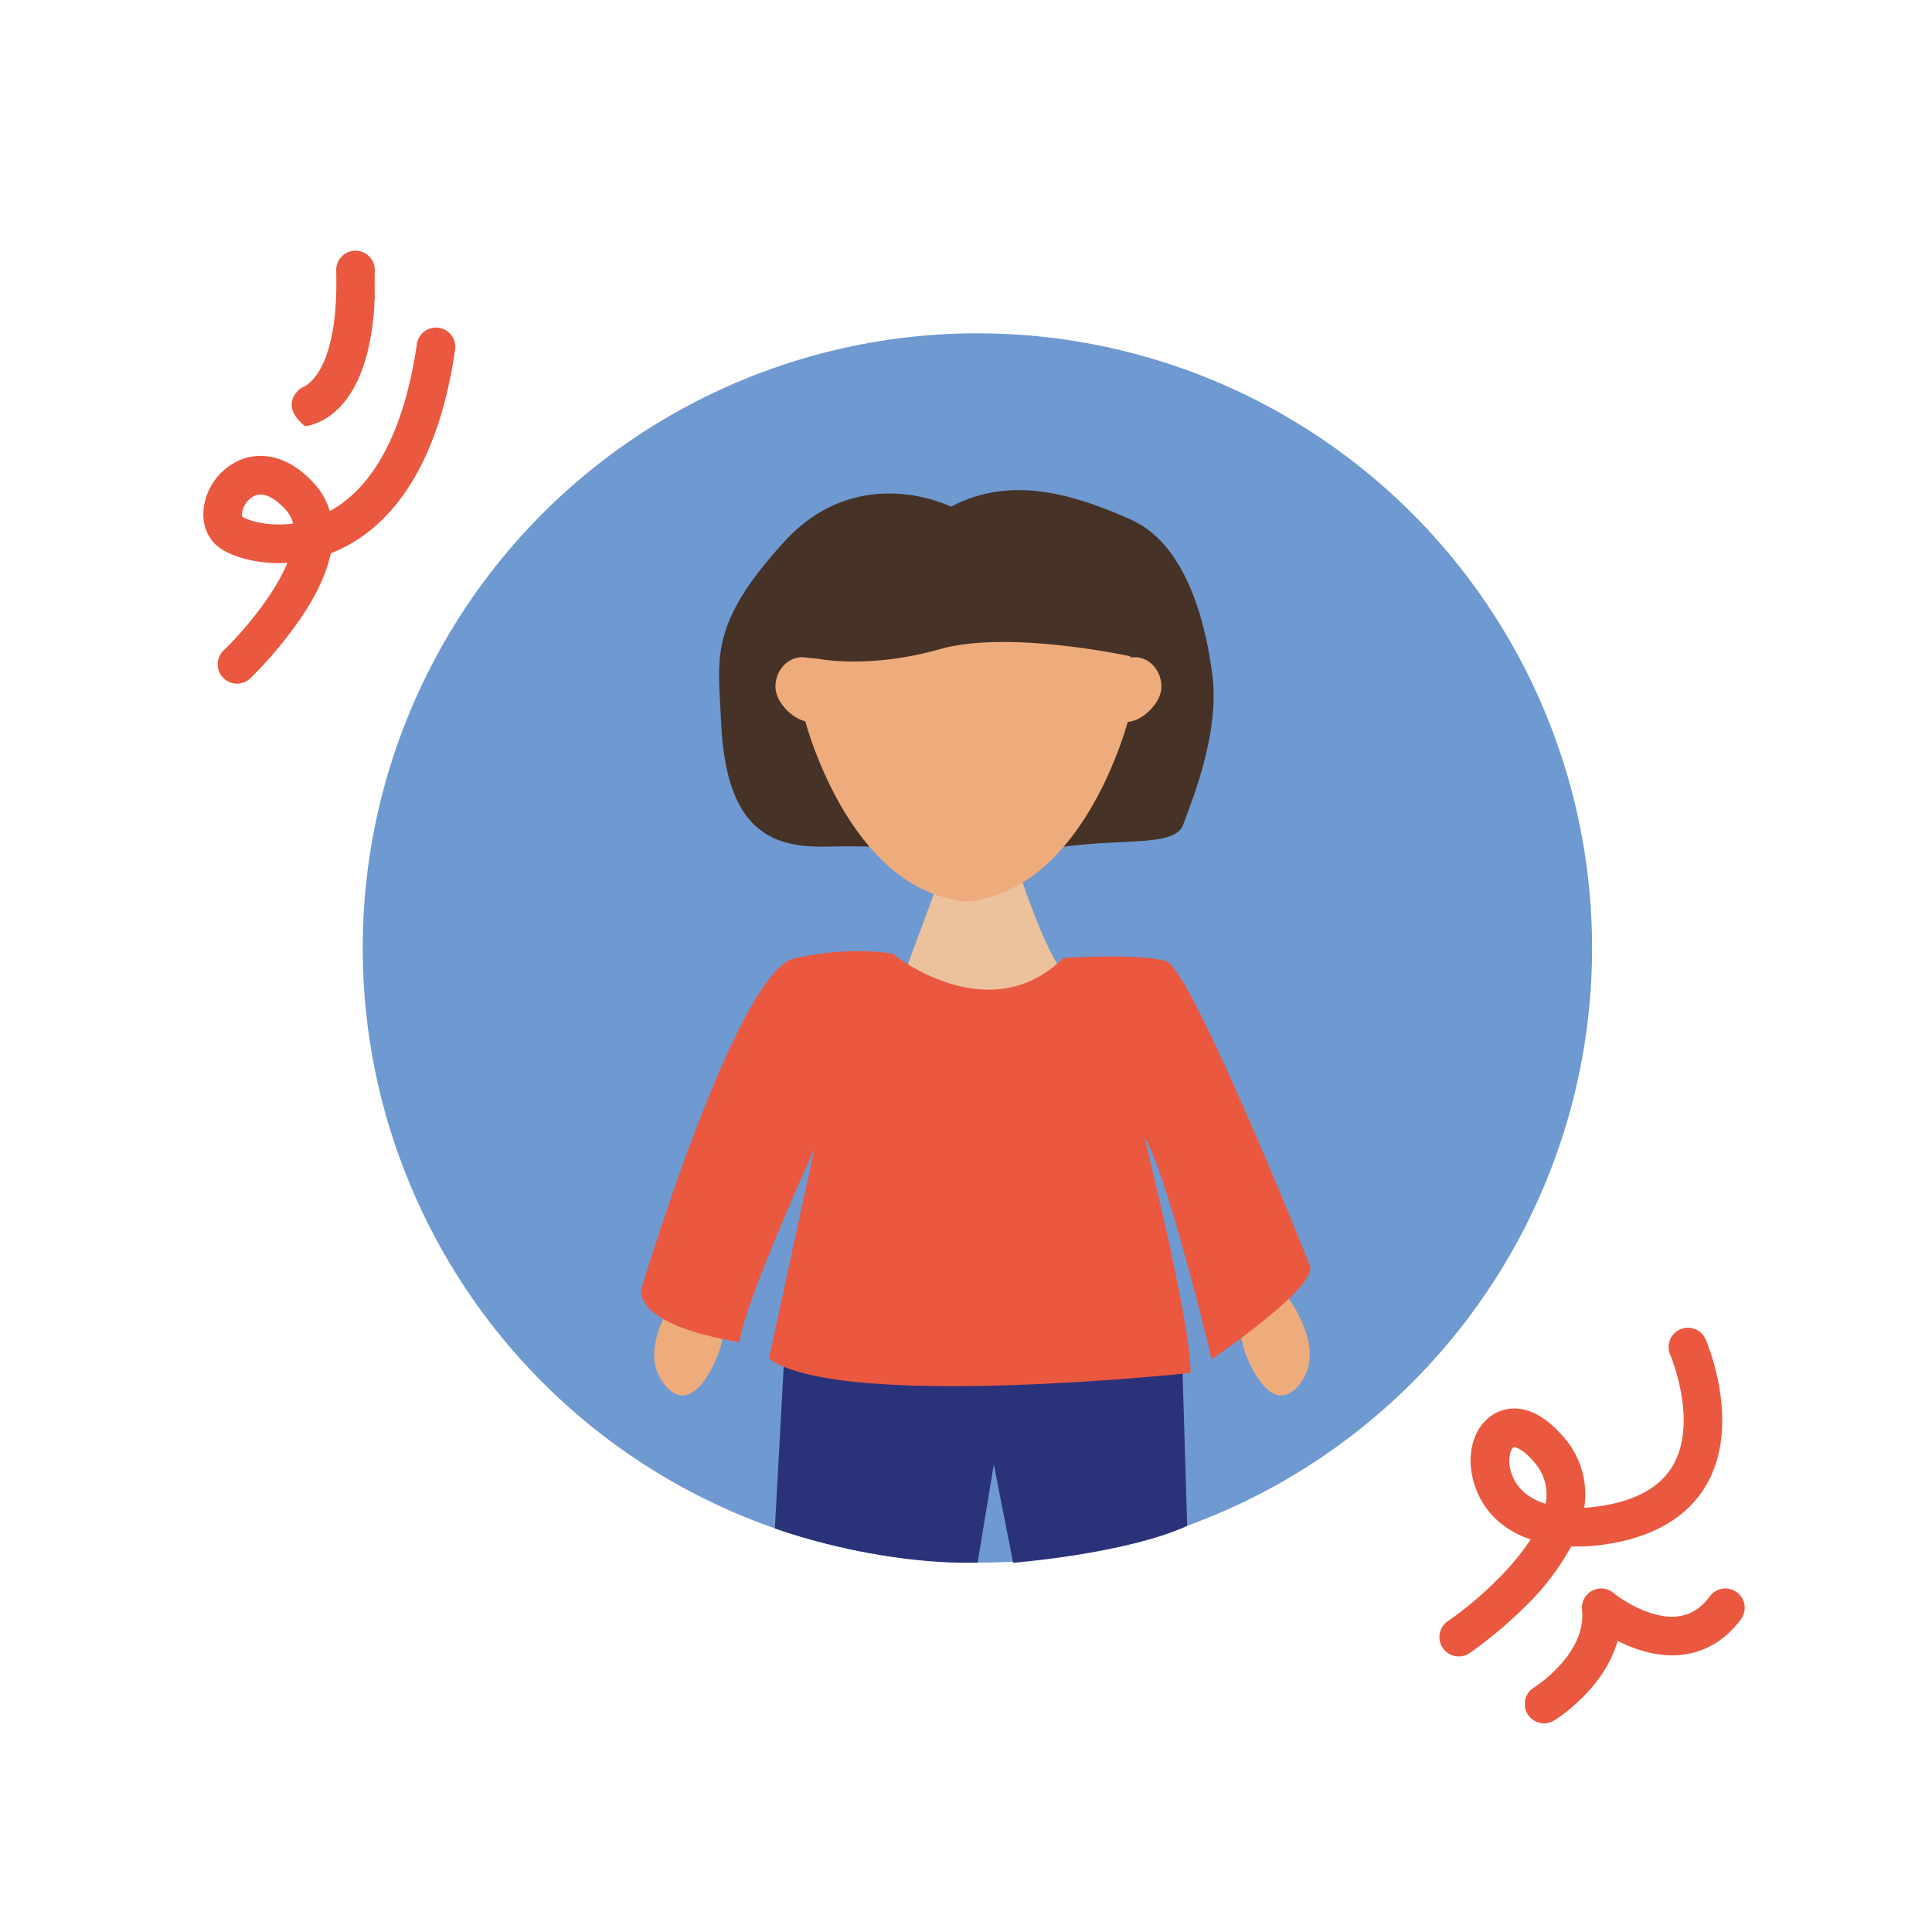 <svg id="illustration" xmlns="http://www.w3.org/2000/svg" viewBox="0 0 500 500"><defs><style>.cls-1{fill:#ea583f;}.cls-2{fill:#6f99d1;}.cls-3{fill:#eeac7c;}.cls-4{fill:#463227;}.cls-5{fill:#ecc29c;}.cls-6{fill:#2a327a;}</style></defs><path class="cls-1" d="M82.08,112.85Z"/><path class="cls-1" d="M97,69.77A5,5,0,0,0,87,70c.69,24.39-6.66,29.33-8.57,30.19a4.27,4.27,0,0,0-1.26.88,5.62,5.62,0,0,0-.41.44,5.23,5.23,0,0,0-.41.55,6.11,6.11,0,0,0-.38.65,6.52,6.52,0,0,0-.29.73,4.59,4.59,0,0,0-.17.82,4.51,4.51,0,0,0,0,.9,4.43,4.43,0,0,0,.2,1,5.6,5.6,0,0,0,.44,1,7.34,7.34,0,0,0,.72,1.09,11.66,11.66,0,0,0,1.06,1.16l.54.49.25.21c.07,0,.12.13.2.16a.57.57,0,0,0,.18,0,3.7,3.7,0,0,0,.58-.1c.19,0,.39-.07.58-.12l.25-.06.26-.08.27-.08.29-.1.3-.11.32-.12.33-.13.33-.15.35-.16.36-.18.36-.2.38-.21.38-.23.39-.25.39-.27.4-.29.4-.31.41-.33.41-.36.41-.38.41-.4.41-.42.41-.45.42-.48.4-.5c.14-.18.28-.35.41-.53l.4-.56.4-.59c.14-.2.27-.41.4-.62l.39-.64c.13-.23.26-.45.38-.68s.26-.47.38-.71l.37-.74.36-.78.35-.81.34-.84.33-.88.32-.92.3-.95c.1-.33.2-.66.29-1s.19-.68.28-1,.18-.71.27-1.06.17-.74.25-1.11.16-.76.23-1.15.15-.79.22-1.18.14-.82.2-1.23l.18-1.28c.06-.43.11-.87.16-1.31s.1-.91.14-1.36.09-.94.13-1.4.07-1,.1-1.45,0-1,.08-1.5,0-1,0-1.54,0-1.06,0-1.59,0-1.1,0-1.64,0-1.13,0-1.69S97,70.21,97,69.77Z"/><circle class="cls-2" cx="252.95" cy="245.34" r="159.08"/><path class="cls-3" d="M318.58,334s2.8,10.27,2.8,12.75,7.21,22,15.24,11.12-7.22-27.16-7.22-27.16Z"/><path class="cls-3" d="M189.67,334s-2.81,10.27-2.81,12.75-7.21,22-15.23,11.12,7.21-27.16,7.21-27.16Z"/><path class="cls-4" d="M246.11,131.14s-23.94-12.13-43.32,9.24-16.92,29.69-16.17,46.45c1.31,29.45,14.15,32.67,28.29,32.26s47.09,1.71,61.93-.15,27.36.09,29.37-5.53,9.52-23.3,7.55-38.74-7.51-34.16-21.11-40.2S262.12,122.6,246.11,131.14Z"/><path class="cls-5" d="M244.77,223.07,233,254.81,255.82,267l19.37-15.46s-4-2.84-12.86-30Z"/><path class="cls-3" d="M295.7,172.13a5.31,5.31,0,0,0-1.74-.89,3,3,0,0,1-1.13-.45c-.67-.57-.08-2.83-.08-3.62,0-17.81-18.83-32.24-42.06-32.24s-42.05,14.42-42.06,32.22c-.2.77-.92,3.45-.95,3.57-.26,1-3.09,1.41-3.83,2.08a4.46,4.46,0,0,0-1.1,1.72c-1.86,4.84,1.52,9.12,5.49,11.52,0,0,10.28,40.84,38.1,46.69a13.27,13.27,0,0,0,7.63,0c27.82-5.85,38.1-46.69,38.1-46.69.14-.55,1.9-1.65,2.36-2.11a19.8,19.8,0,0,0,2.48-2.85A6.62,6.62,0,0,0,295.7,172.13Z"/><path class="cls-3" d="M300.58,177.73c0,4.22-5.08,9.1-8.95,9.1s-5-4.88-5-9.1,3.13-7.66,7-7.66S300.58,173.52,300.58,177.73Z"/><path class="cls-3" d="M207.68,170.07c3.87,0,7,3.44,7,7.66s-1.18,9.1-5.05,9.1-8.95-4.88-8.95-9.1S203.81,170.07,207.68,170.07Z"/><path class="cls-4" d="M298.11,161.63l-8.89-17.16-13.37-7.39-21-5.53-20.35,2.06-24.41,11.46s1,9.87-.67,12.82a5.77,5.77,0,0,0-.62,1.78l-2.31.82,1.2,9.58,4.27.45s13,2.65,31.25-2.51,50.39,2.06,50.39,2.06c.63-.12-.16,0,.26-.27C295,169.07,298.43,162.87,298.11,161.63Z"/><path class="cls-6" d="M307.24,394.91l-1.45-48L203.3,344.82l-2.76,50.74S226.05,405,253,404.42L257.2,379l5,25.45S291.17,402.18,307.24,394.91Z"/><path class="cls-1" d="M339,327.54s-30.58-76.62-37.2-78.76-26.56-.87-26.56-.87C255.82,267,231,246.84,231,246.84s-10.44-2.17-25.42,1.19-39.7,85.9-39.7,85.9c0,9.95,25.6,13.41,25.6,13.41.39-8.38,19.31-50.11,19.31-50.11L199,351.58c18.1,13.51,109.1,3.74,109.1,3.74.38-11.81-11.94-61-11.94-61,4.84,7.29,14,43.53,16.7,54.36h0a1.31,1.31,0,0,0,0,.14l.71,2.92S341.19,333.09,339,327.54Z"/><path class="cls-1" d="M61.34,176.93a5,5,0,0,1-3.45-8.62h0c4.28-4.08,12.8-13.74,16.49-22.64-7.72.46-14.18-1.59-17.31-3.73-3.38-2.32-5-6.39-4.28-10.89a15.69,15.69,0,0,1,10.67-12.5c3.48-1,10.43-1.57,17.89,6.63a18.19,18.19,0,0,1,4,7.1C97,125.89,104.7,111,107.88,89.06a5,5,0,0,1,9.9,1.43c-4.94,34.1-19.4,47.14-30.67,52.08-.5.22-1,.43-1.5.62-.92,4.36-3,9.44-6.82,15.35a104.59,104.59,0,0,1-14,17A5,5,0,0,1,61.34,176.93ZM67.45,128a4,4,0,0,0-2.52.89c-2.12,1.62-2.54,4.3-2.21,4.82,1.46,1,6.66,2.66,13.13,1.77a8.2,8.2,0,0,0-1.9-3.55C72.17,130,69.79,128,67.45,128Z"/><path class="cls-1" d="M377.53,428.68a5,5,0,0,1-2.8-9.15c4.81-3.26,15.49-11.86,21.39-21.13-6.44-2.19-11.87-6.49-14.39-13.77-2.65-7.66-.56-15.54,5-18.73,2.54-1.48,9.36-3.86,17.72,5.78a22.3,22.3,0,0,1,5.6,18.16c0,.13,0,.25,0,.38,1.19-.07,2.42-.19,3.7-.38,9.59-1.38,16.1-5,19.35-10.85,6.4-11.5-.87-28.45-.94-28.62a5,5,0,0,1,9.15-4c.39.87,9.35,21.6.55,37.47C437,392.53,428,397.89,415.1,399.74a48.63,48.63,0,0,1-8.48.47,65.24,65.24,0,0,1-12.69,16.33,110.3,110.3,0,0,1-13.6,11.28A5,5,0,0,1,377.53,428.68Zm14.3-54.15-.12,0c-.72.42-1.76,3.24-.53,6.81,1.32,3.8,4.41,6.48,8.83,7.85,0-.23.08-.46.11-.68a12.53,12.53,0,0,0-3.25-10.3C394.09,375,392.32,374.53,391.83,374.53Z"/><path class="cls-1" d="M399.6,446a5,5,0,0,1-2.63-9.25c.22-.14,13.71-8.73,12.45-20.1a5,5,0,0,1,8.16-4.4c2.38,2,10,6.86,16.63,6.07,3.25-.39,6-2.1,8.32-5.22a5,5,0,0,1,8,6c-4,5.36-9.14,8.43-15.18,9.14-6.23.74-12.25-1.33-16.72-3.58-3.45,12.47-15.76,20.2-16.4,20.59A5,5,0,0,1,399.6,446Z"/></svg>